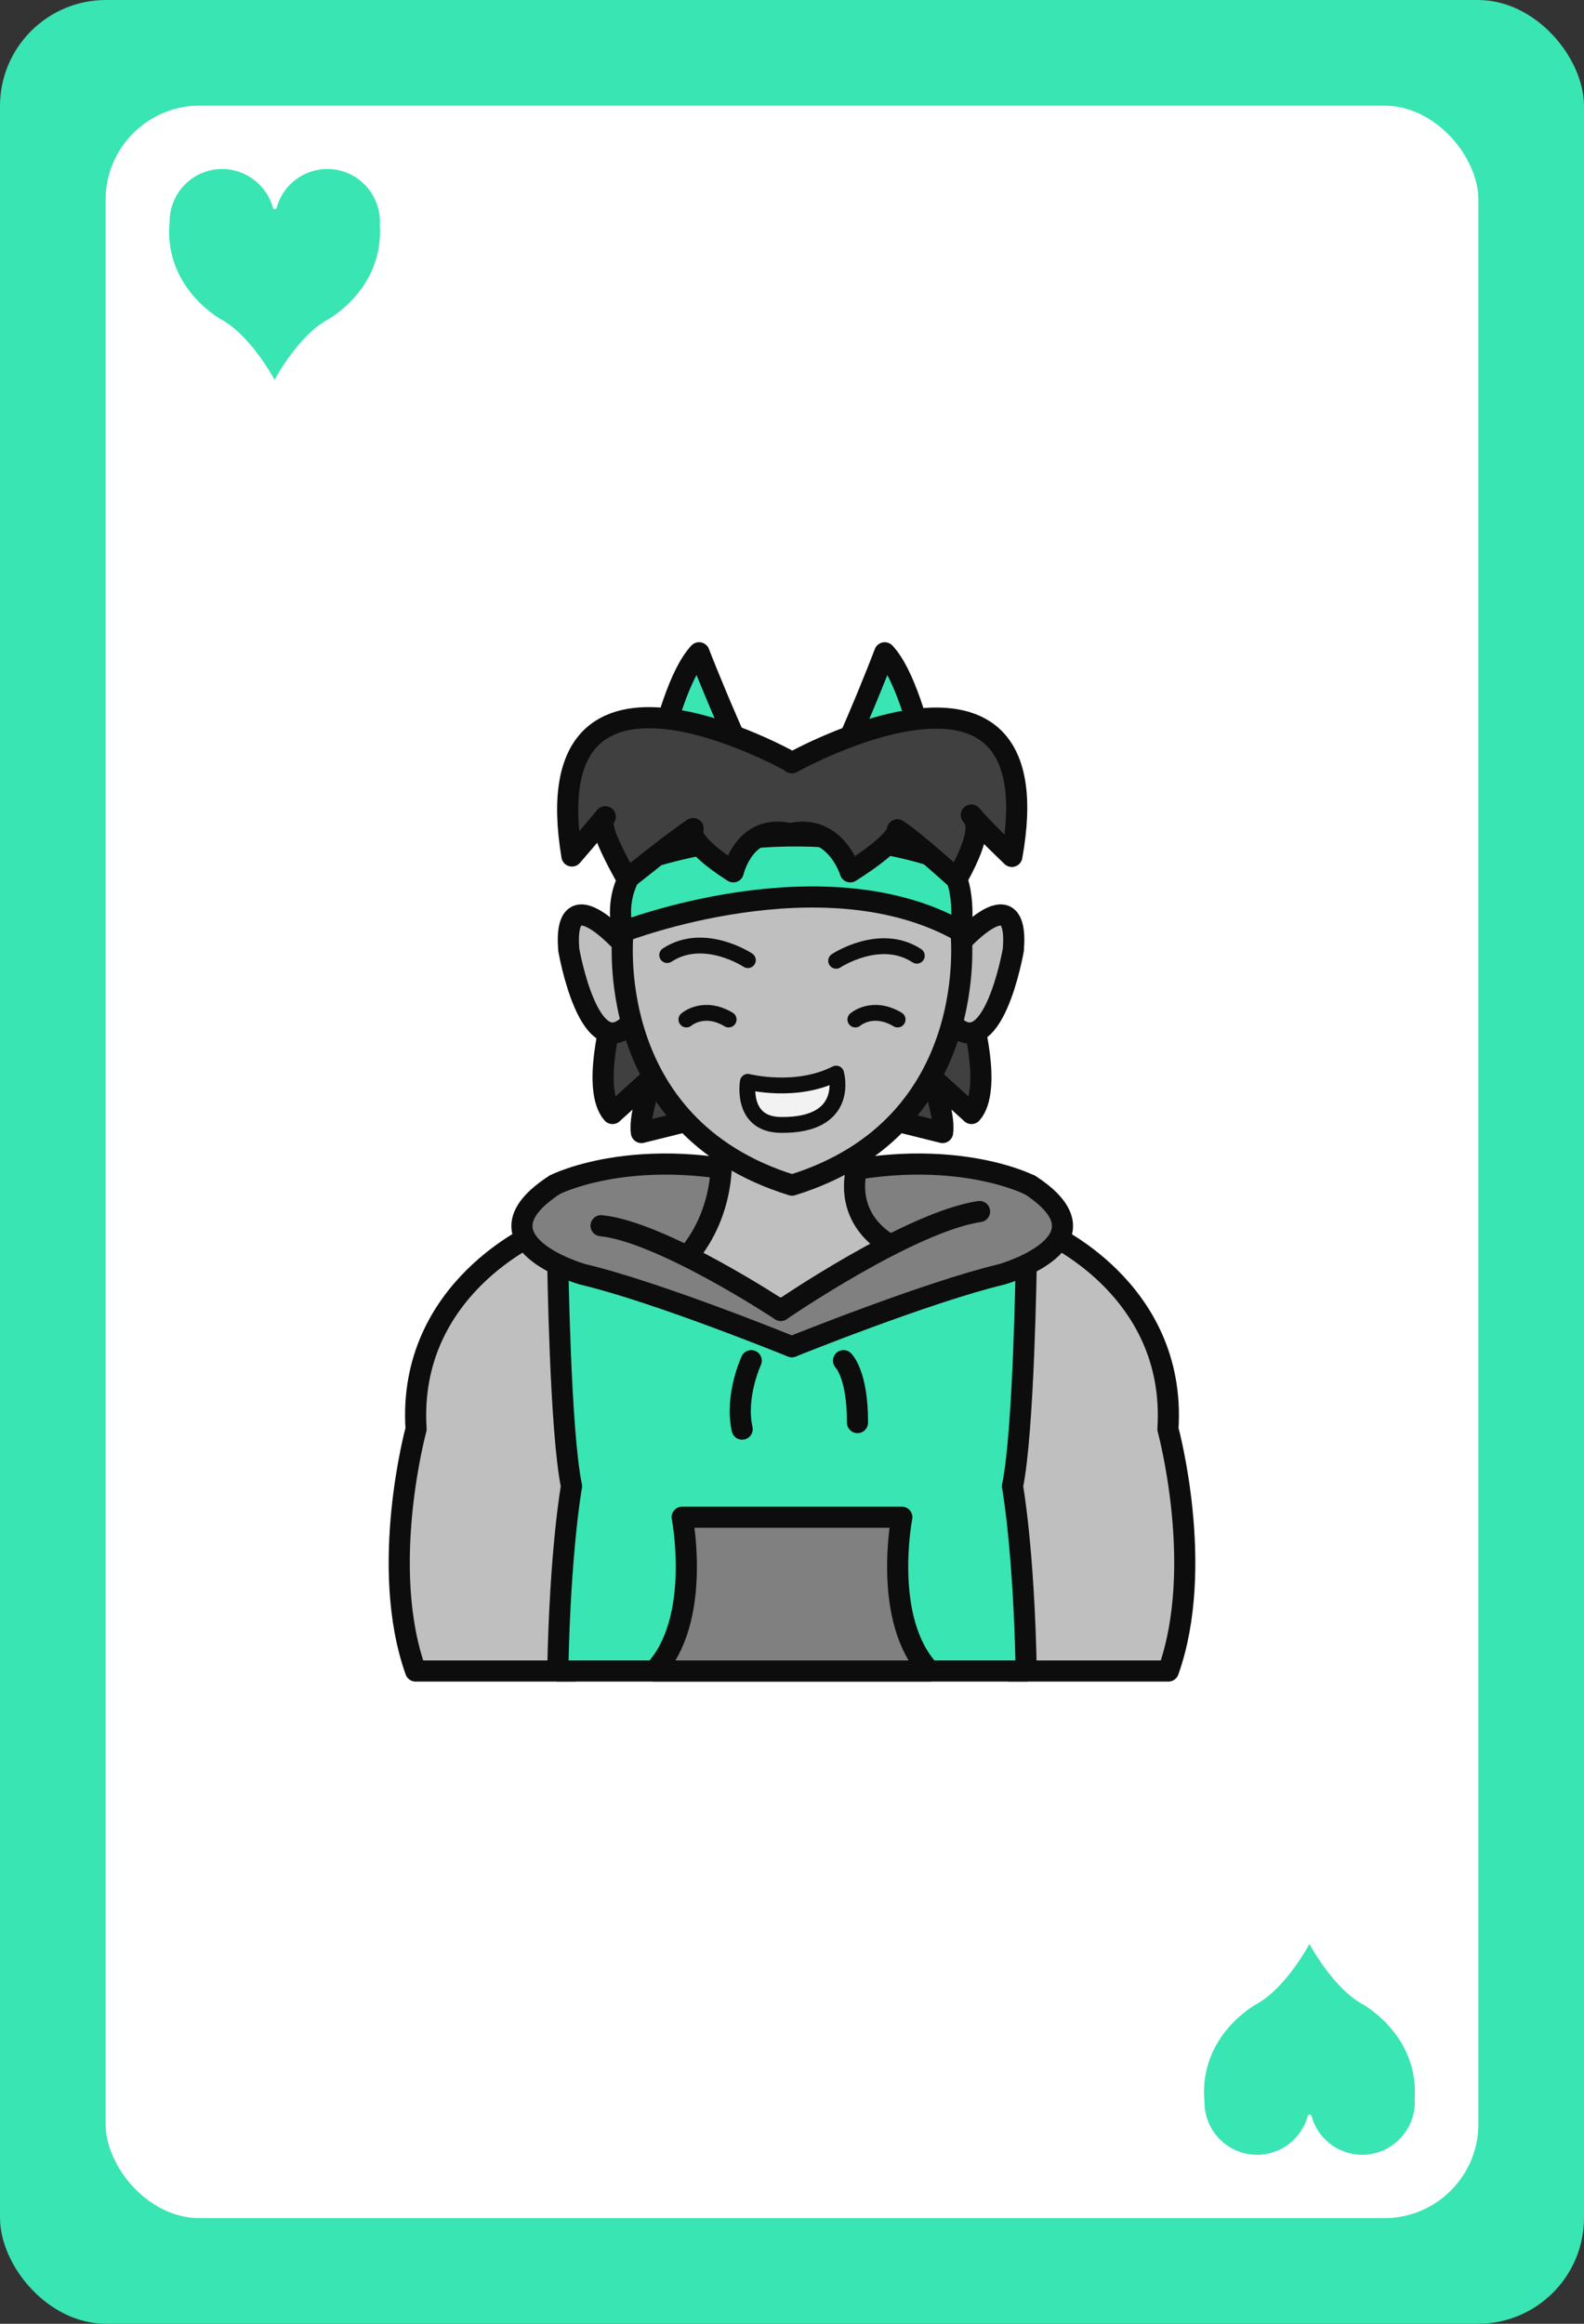 <?xml version="1.0" encoding="UTF-8"?>
<svg xmlns="http://www.w3.org/2000/svg" viewBox="0 0 75 110">
  <rect x="0" y="0" width="75" height="110" fill="#333333" stroke="none"/>
  <defs>
    <style>
      .cls-1 {
        fill: #404040;
      }

      .cls-1, .cls-2, .cls-3, .cls-4, .cls-5, .cls-6, .cls-7 {
        stroke: #0d0d0d;
        stroke-linecap: round;
        stroke-linejoin: round;
      }

      .cls-2, .cls-8 {
        fill: gray;
      }

      .cls-3, .cls-9 {
        fill: #39e5b2;
      }

      .cls-4 {
        fill: #bfbfbf;
      }

      .cls-5, .cls-6 {
        fill: none;
      }

      .cls-6, .cls-7 {
        stroke-width: .75px;
      }

      .cls-7 {
        fill: #f2f2f2;
      }

      .cls-8, .cls-9, .cls-10 {
        stroke-width: 0px;
      }

      .cls-10 {
        fill: #fff;
      }
    </style>
  </defs>
  <g id="Base">
    <rect class="cls-9" x="0" width="75" height="110" rx="5.02" ry="5.02"/>
    <rect class="cls-10" x="5" y="5" width="65" height="100" rx="4.46" ry="4.46"/>
    <path class="cls-9" d="m17.99,10.58s0-.05,0-.08c0-1.38-1.12-2.5-2.49-2.5-1.14,0-2.11.77-2.4,1.83-.03.1-.15.1-.18,0-.29-1.05-1.26-1.83-2.4-1.83-1.38,0-2.49,1.12-2.49,2.5-.3,3.17,2.49,4.65,2.49,4.65,1.35.75,2.42,2.72,2.48,2.83v.02s0,0,0,0c0,0,0,0,0,0v-.02c.06-.11,1.13-2.08,2.48-2.83,0,0,2.74-1.46,2.5-4.57Z"/>
    <path class="cls-9" d="m66.99,99.42s0,.05,0,.08c0,1.38-1.12,2.5-2.49,2.5-1.14,0-2.11-.77-2.4-1.83-.03-.1-.15-.1-.18,0-.29,1.05-1.26,1.83-2.4,1.83-1.38,0-2.49-1.12-2.49-2.5-.3-3.17,2.49-4.65,2.49-4.65,1.35-.75,2.42-2.72,2.48-2.83v-.02s0,0,0,0c0,0,0,0,0,0v.02c.06.11,1.13,2.08,2.48,2.83,0,0,2.74,1.46,2.5,4.57Z"/>
  </g>
  <g id="People">
    <g>
      <path class="cls-3" d="m37.52,40.45c-2.26-3.95-4.42-9.55-4.42-9.55-1.8,1.92-2.85,9.7-2.85,9.7h14.49s-1.05-7.79-2.85-9.7c0,0-2.12,5.61-4.38,9.55"/>
      <path class="cls-1" d="m46,48.05s1,3.52,0,4.66l-1.94-1.76s.7,1.77.57,2.66l-2.13-.53s.35-5.2,3.5-5.02Z"/>
      <path class="cls-1" d="m29,48.05s-1,3.52,0,4.66l1.94-1.76s-.7,1.77-.57,2.66l2.13-.53s-.35-5.2-3.5-5.02Z"/>
      <path class="cls-4" d="m29.76,44.96s-3.13-3.71-2.83,0c0,0,.99,5.73,3.02,3.37l-.19-3.37Z"/>
      <path class="cls-4" d="m45.15,44.96s3.13-3.71,2.83,0c0,0-.99,5.73-3.02,3.37l.19-3.37Z"/>
      <path class="cls-4" d="m49.5,58.32s6.23,2.64,5.8,9.33c0,0,1.78,6.52.02,11.45h-7.52s-5.01-15.67,1.7-20.78Z"/>
      <path class="cls-4" d="m25.5,58.32s-6.23,2.64-5.8,9.33c0,0-1.78,6.52-.02,11.45h7.52s5.01-15.67-1.7-20.78Z"/>
      <path class="cls-3" d="m48.59,59.76c-6.43-4.81-11.09,3.98-11.09,3.98,0,0-4.66-8.79-11.09-3.98,0,0,.11,8.01.65,10.59,0,0-.54,2.97-.65,8.75h22.18c-.11-5.78-.65-8.75-.65-8.75.54-2.58.65-10.59.65-10.59Z"/>
      <path class="cls-2" d="m48.73,56.08s-4.31-2.2-11.23,0c-6.93-2.2-11.23,0-11.23,0-4.15,2.69,1.31,4.24,1.31,4.24,3.53.83,9.91,3.43,9.91,3.43,0,0,6.42-2.59,9.95-3.43,0,0,5.46-1.55,1.31-4.24Z"/>
      <path class="cls-5" d="m39.94,64.41s.67.64.66,2.93"/>
      <path class="cls-5" d="m35.57,64.41s-.78,1.68-.43,3.24"/>
      <path class="cls-2" d="m42.69,71.82h-10.39s.95,4.87-1.32,7.28h13.04c-2.27-2.41-1.32-7.28-1.32-7.28Z"/>
      <path class="cls-4" d="m34.14,54.51s.34,2.97-1.86,5.25c0,0,4.95,5.35,9.91-.81,0,0-2.65-1.24-1.39-4.41l-6.66-.03Z"/>
      <path class="cls-4" d="m45.5,44.1c0-4.42-3.58-8-8-8s-8,3.58-8,8c0,0-1.07,9.19,8,12,9.07-2.8,8-12,8-12Z"/>
      <path class="cls-3" d="m29.5,44.1s9.51-3.69,16,0c0,0,.33-2.43-.76-3.38,0,0-6.35-2.59-14.38,0,0,0-1.37,1.24-.87,3.38Z"/>
      <path class="cls-8" d="m31.54,59s-1.1,2.26,5.63,3.72c0,0,7.14-1.18,6.17-4.36l-6.37,3.24-5.43-2.61Z"/>
      <path class="cls-1" d="m37.5,36.09s-12.33-6.99-10.42,4.43c0,0,1.08-1.25,1.58-1.86-.18.23-.29.59,1.03,2.95,0,0,2.29-1.85,3.13-2.39,0,0-.45.55,1.9,2.05,0,0,.51-2.27,2.62-1.82h.13c2.11-.44,2.79,1.82,2.79,1.82,2.36-1.5,2.23-1.99,2.23-1.99.84.54,2.81,2.34,2.81,2.34,1.32-2.36.88-2.81.69-3.04.5.61,1.92,1.96,1.92,1.96,2.06-11.42-10.42-4.43-10.42-4.43Z"/>
      <path class="cls-5" d="m36.97,62.03s6.1-4.19,9.41-4.68"/>
      <path class="cls-5" d="m36.97,62.03s-5.62-3.72-8.51-4.01"/>
    </g>
    <path class="cls-6" d="m39.59,45.48s2.08-1.38,3.82-.24"/>
    <path class="cls-6" d="m35.41,45.45s-2.08-1.38-3.82-.24"/>
    <path class="cls-7" d="m36.97,53.25c-1.91-.02-1.56-2.04-1.56-2.04,0,0,2.28.58,4.18-.39,0,0,.71,2.47-2.62,2.43Z"/>
    <path class="cls-6" d="m40.5,48.26s.81-.71,2,0"/>
    <path class="cls-6" d="m32.5,48.26s.81-.71,2,0"/>
  </g>
</svg>